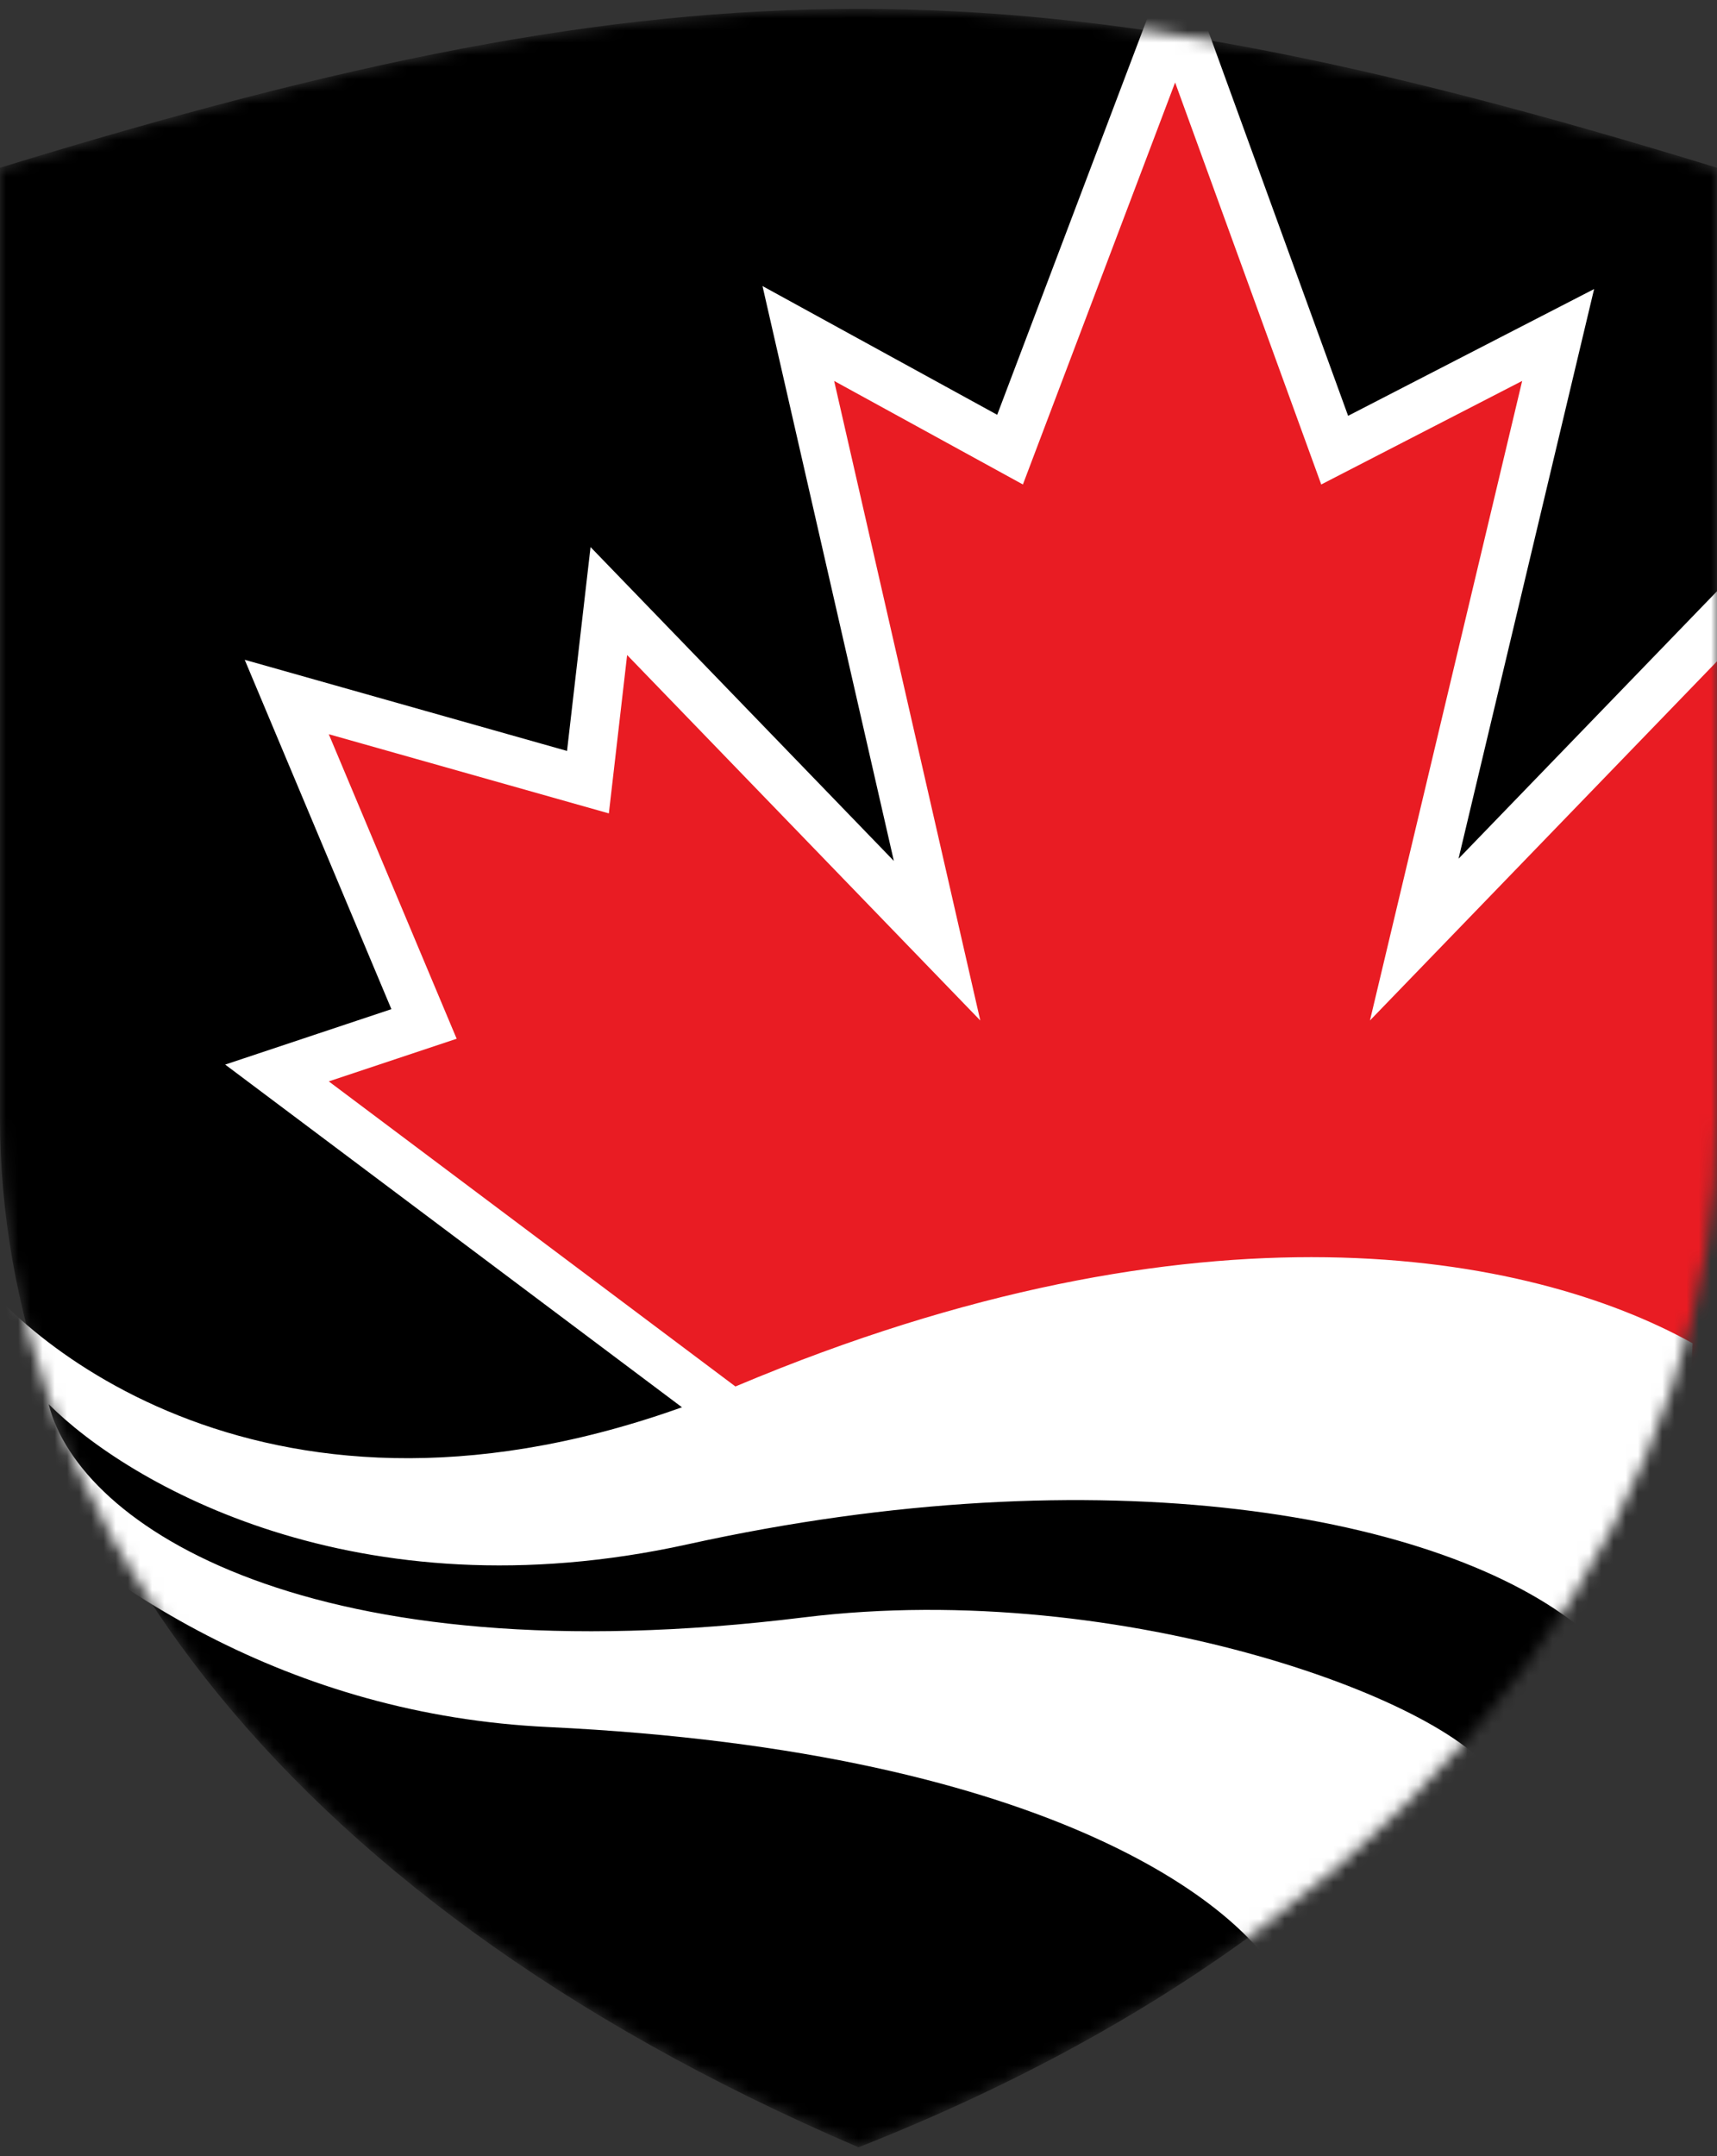 <svg width="141" height="177" viewBox="0 0 141 177" fill="none" xmlns="http://www.w3.org/2000/svg">
<rect x="0" y="0" width="141" height="177" fill="#333333" stroke="none"/>
<mask id="mask0_52_78" style="mask-type:alpha" maskUnits="userSpaceOnUse" x="0" y="0" width="141" height="177">
<path d="M141 13.77C84.443 -3.617 56.557 -3.617 0 13.77V91.77C0 122.77 21.5 155.27 70.5 176.27C122.5 155.77 141 119.77 141 91.77V13.77Z" fill="black"/>
</mask>
<g mask="url(#mask0_52_78)">
<path d="M141 13.77C84.443 -3.617 56.557 -3.617 0 13.77V91.77C0 122.77 21.5 155.27 70.5 176.27C122.5 155.77 141 119.77 141 91.77V13.77Z" fill="black"/>
<path d="M25.156 61.045L34.821 84.055L26.367 86.873L22.746 88.08L25.8 90.37L63.8 118.87L64.416 119.332L65.183 119.262C82.688 117.654 96.373 117.857 110.187 120.137C124.021 122.421 138.066 126.803 156.297 133.643L159.662 134.905L158.962 131.38L143.462 53.38L142.717 49.634L140.062 52.38L116.137 77.13L126.946 31.733L127.954 27.499L124.084 29.492L109.603 36.952L98.38 6.087L96.538 1.023L94.63 6.062L82.945 36.91L69.462 29.517L65.558 27.376L66.55 31.716L76.952 77.222L52.938 52.38L49.998 49.339L49.513 53.541L48.282 64.207L27.544 58.346L23.548 57.216L25.156 61.045Z" fill="#E91C23" stroke="white" stroke-width="4"/>
<path d="M60.5 113.77C24.642 128.868 2.833 111.27 -2.5 103.77L-26.5 81.77C-20.167 100.937 3 139.77 45 141.77C87 143.77 102.833 156.937 105.5 163.27L137.5 139.27L139 110.27C125.5 102.77 98.5 97.77 60.5 113.77Z" fill="white"/>
<path d="M66 132.77C92.424 129.508 120 139.937 123 146.27C129.5 144.937 139.171 141.37 129.971 133.77C118.471 124.27 90.471 119.27 56.471 126.77C29.271 132.77 10.5 121.77 4 115.27C6.5 125.27 25.5 137.77 66 132.77Z" fill="black"/>
</g>
</svg>

